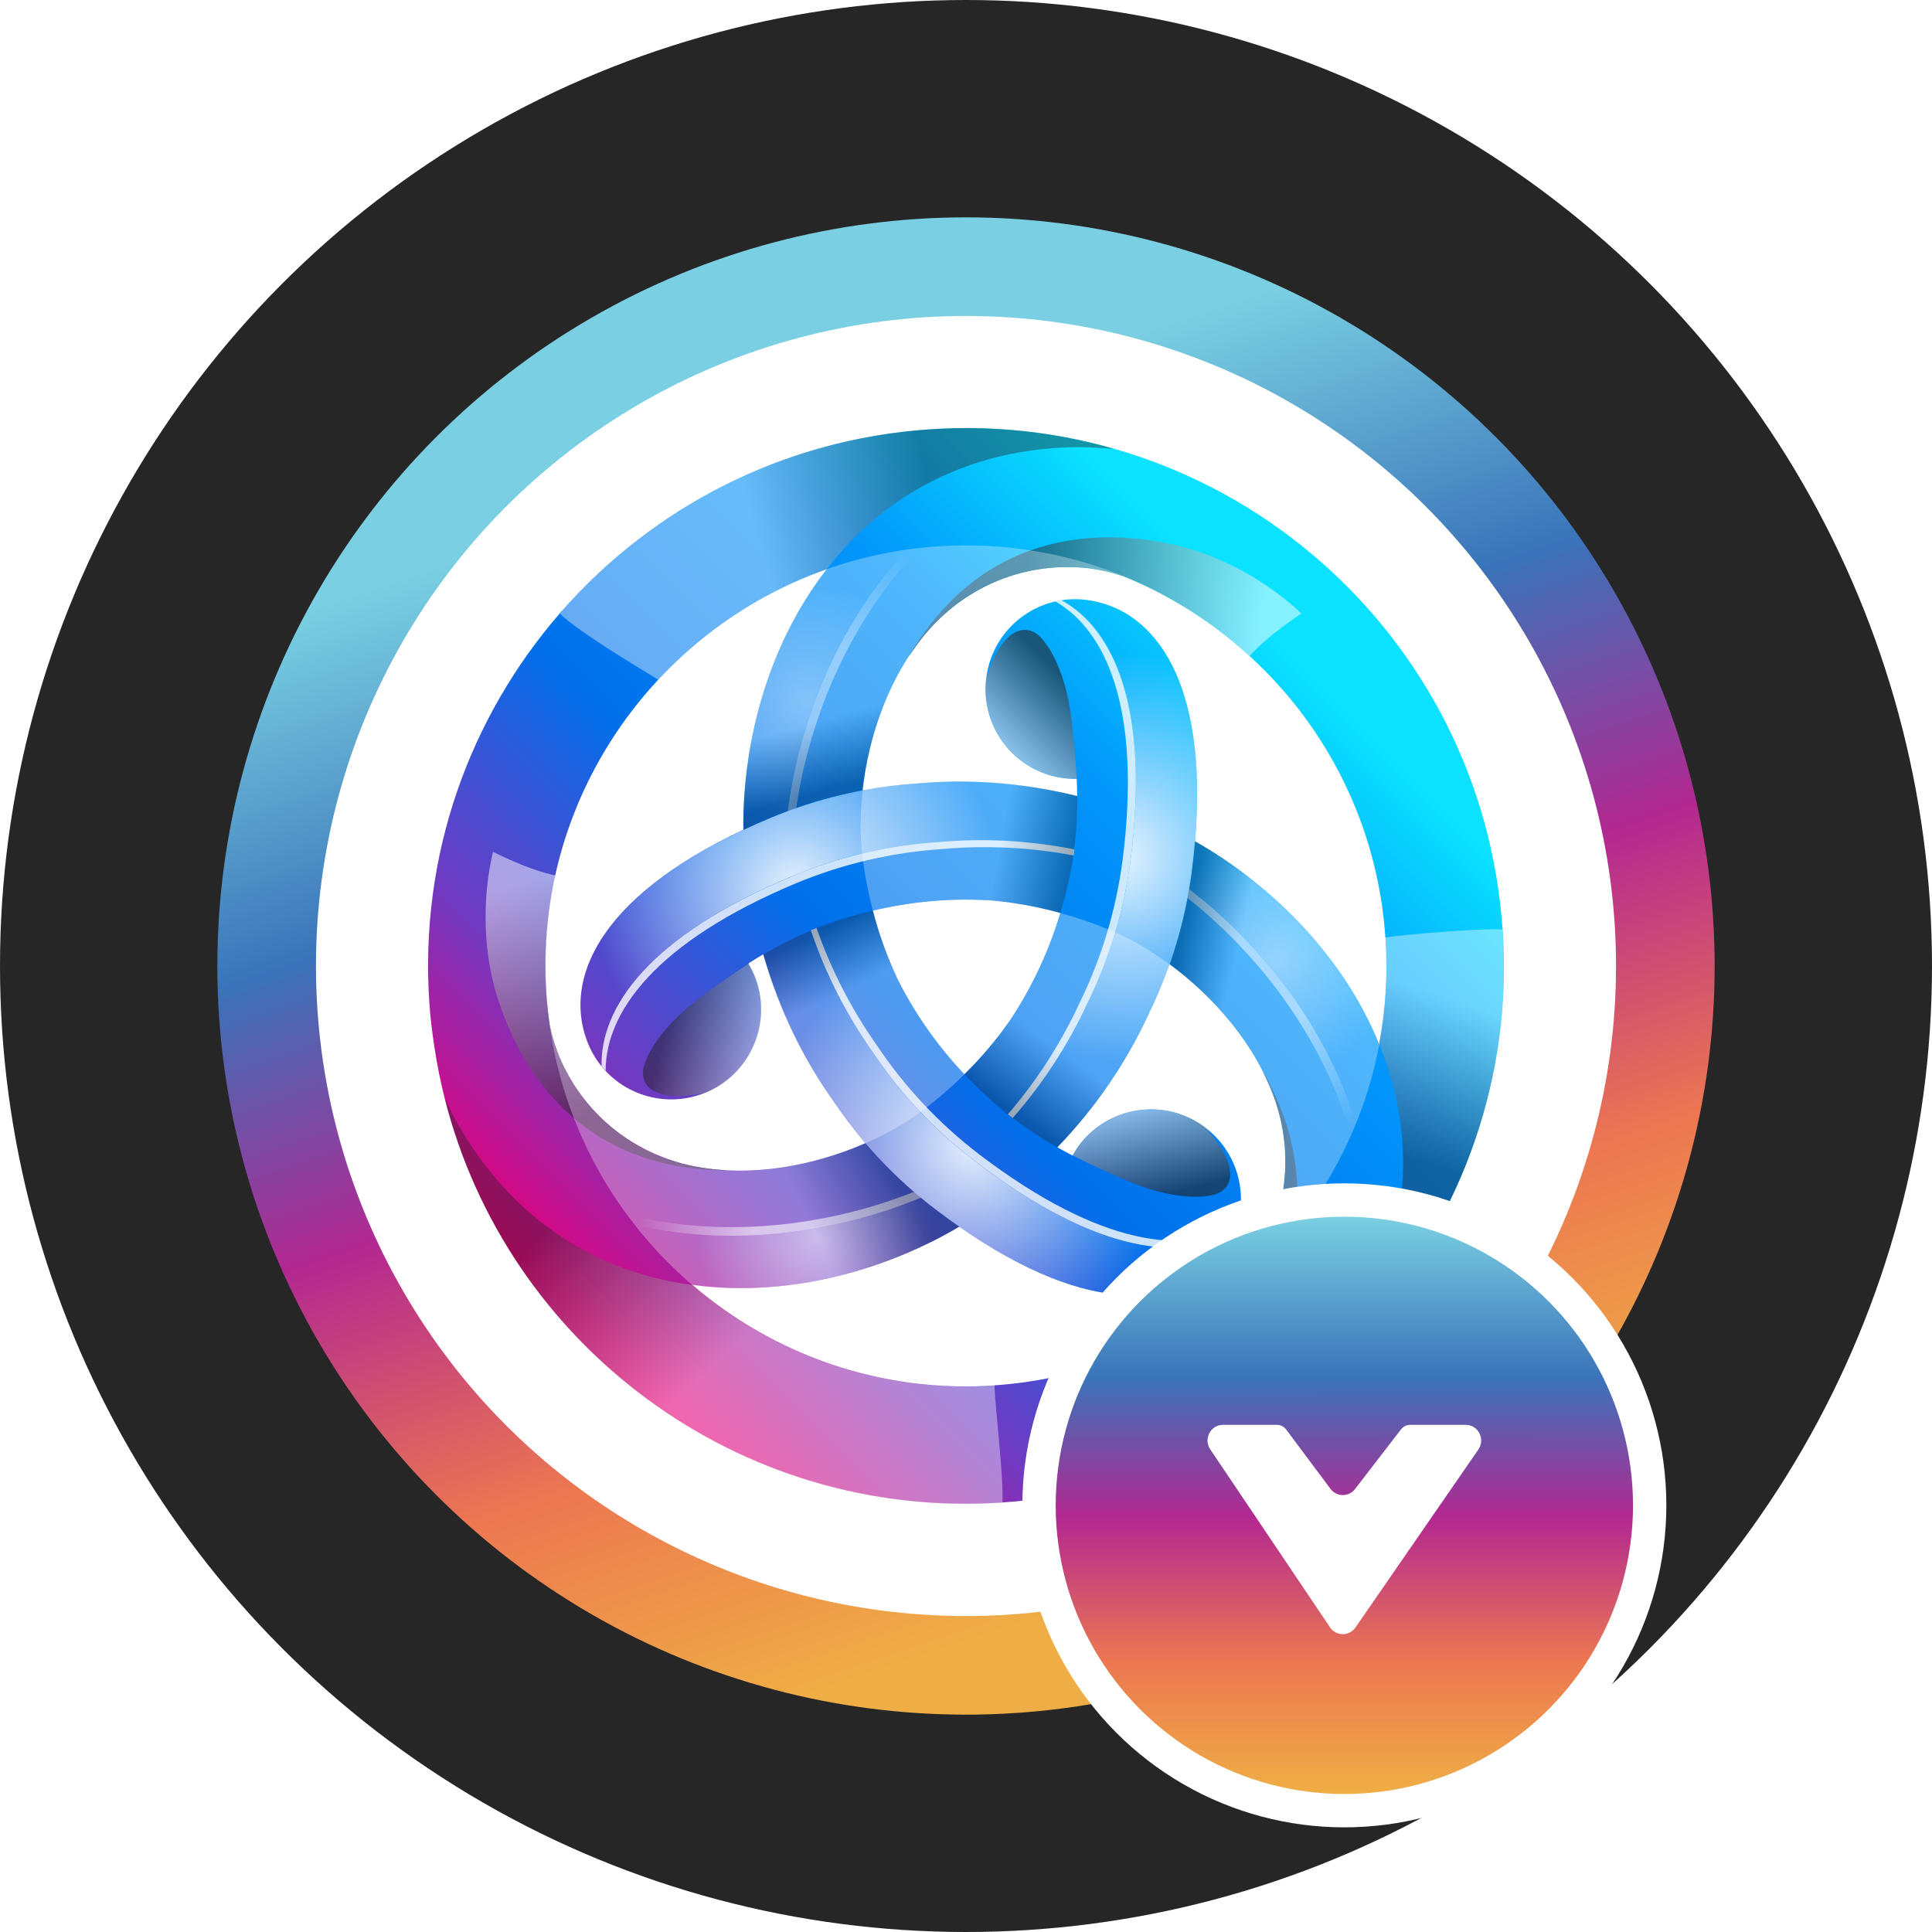 <svg width="240" height="240" viewBox="0 0 240 240" fill="none" xmlns="http://www.w3.org/2000/svg">
<g clip-path="url(#clip0_6_9981)">
<circle cx="120" cy="120" r="120" fill="#262626"/>
<circle cx="120" cy="120" r="93" fill="url(#paint0_linear_6_9981)"/>
<circle cx="120" cy="120" r="80.749" fill="white"/>
<path d="M186.654 115.468C184.154 78.644 152.276 50.83 115.465 53.334C97.127 54.584 81.021 63.126 69.782 75.922L69.747 75.9C69.668 76.001 69.598 76.105 69.529 76.207C58.366 89.085 52.087 106.191 53.334 124.535C53.451 126.286 53.653 128.001 53.907 129.704C53.907 129.786 53.929 129.852 53.941 129.932C54.112 131.052 54.309 132.176 54.524 133.274C54.73 134.29 54.957 135.299 55.211 136.303C62.93 167.079 91.759 188.872 124.535 186.644C161.35 184.141 189.173 152.267 186.67 115.446C186.666 115.446 186.654 115.468 186.654 115.468ZM172.108 116.458C172.418 120.991 172.13 125.425 171.32 129.704C171.32 129.682 171.298 129.659 171.298 129.634C166.446 117.797 156.862 109.246 148.447 104.52C150.149 84.461 143.345 76.001 135.638 74.627C129.587 73.491 123.76 77.476 122.624 83.527C122.583 83.742 122.548 83.961 122.523 84.179C121.734 90.284 126.045 95.874 132.15 96.662C132.16 96.662 132.166 96.665 132.176 96.665C132.714 96.734 133.239 96.757 133.752 96.744C133.79 97.459 133.809 98.178 133.809 98.893C126.684 97.133 120.029 96.776 113.955 97.326C111.673 97.475 109.401 97.763 107.15 98.184C107.907 91.411 110.455 83.796 115.386 78.239C120.152 72.852 127.245 69.775 134.973 70.564C136.439 70.712 138.005 71.079 139.411 71.548C139.48 71.57 139.55 71.592 139.607 71.605C157.514 78.903 170.703 95.905 172.095 116.458C172.098 116.458 172.108 116.458 172.108 116.458ZM125.529 126.662C125.529 126.662 125.529 126.675 125.517 126.684C123.827 129.112 121.912 131.375 119.798 133.445C116.595 130.061 113.885 126.248 111.746 122.111C111.645 121.893 111.531 121.7 111.426 121.481V121.459C110.173 118.778 109.17 115.987 108.429 113.123C113.173 112.002 117.829 111.591 122.279 111.809L122.988 111.844H123.01C125.801 112.072 128.707 112.588 131.714 113.411C130.318 118.104 128.238 122.567 125.539 126.653C125.542 126.65 125.529 126.662 125.529 126.662ZM102.704 70.706L102.669 70.75C94.836 80.862 92.228 93.427 92.342 103.08C74.112 111.635 70.2 121.757 72.855 129.118C72.922 129.324 73.004 129.52 73.083 129.716C75.463 135.401 81.999 138.084 87.686 135.708C93.37 133.328 96.054 126.792 93.677 121.105C93.468 120.62 93.228 120.149 92.959 119.696C93.532 119.316 94.149 118.943 94.814 118.554C96.849 125.611 99.855 131.568 103.368 136.553C104.637 138.439 106.011 140.256 107.508 142.009C101.264 144.744 93.396 146.345 86.11 144.854C79.068 143.414 72.855 138.819 69.668 131.726C69.057 130.337 68.598 128.884 68.294 127.393C68.108 126.115 67.965 124.83 67.87 123.538C66.243 99.605 81.09 78.299 102.704 70.706ZM123.539 172.108C109.325 173.079 96.035 168.231 85.996 159.606C98.668 161.334 110.86 157.308 119.161 152.381C135.686 163.898 146.412 162.227 151.466 156.245C155.479 151.567 154.941 144.522 150.263 140.509C150.096 140.366 149.928 140.227 149.751 140.094C144.848 136.356 137.847 137.303 134.109 142.202C134.106 142.205 134.106 142.205 134.103 142.208C133.783 142.633 133.499 143.091 133.245 143.547C132.641 143.237 131.998 142.895 131.346 142.519C136.002 137.714 139.819 132.163 142.633 126.096C143.639 124.042 144.525 121.931 145.285 119.772C150.776 123.82 156.103 129.824 158.46 136.879C160.736 143.696 159.866 151.38 155.315 157.682C154.416 158.903 153.387 160.027 152.251 161.03L152.207 161.075C143.984 167.553 133.992 171.392 123.548 172.089C123.551 172.098 123.539 172.108 123.539 172.108Z" fill="url(#paint1_linear_6_9981)"/>
<path opacity="0.9" d="M135.637 74.618C134.384 74.38 133.099 74.365 131.839 74.574C138.236 78.049 142.888 87.737 140.442 106.856C139.632 113.075 137.805 119.117 135.033 124.741C132.643 129.875 129.535 134.641 125.801 138.898C127.57 140.23 129.425 141.449 131.346 142.547C136.001 137.746 139.818 132.195 142.635 126.127C145.414 120.503 147.24 114.461 148.044 108.242C150.962 85.483 143.803 76.083 135.637 74.631V74.618Z" fill="url(#paint2_radial_6_9981)"/>
<path opacity="0.8" d="M140.443 106.843C142.889 87.73 138.237 78.036 131.844 74.558C131.59 74.593 131.353 74.65 131.1 74.707C137.357 78.308 141.861 87.984 139.449 106.843C138.639 113.062 136.813 119.104 134.04 124.728C131.739 129.682 128.764 134.29 125.2 138.426C125.406 138.588 125.602 138.736 125.805 138.882C129.536 134.622 132.644 129.856 135.034 124.725C137.81 119.104 139.639 113.062 140.443 106.843Z" fill="white"/>
<path opacity="0.5" d="M116.139 150.197C115.534 149.741 114.961 149.26 114.379 148.779C104.944 152.716 91.87 155.181 78.881 152.165C80.995 154.874 83.375 157.368 85.983 159.609C98.656 161.337 110.847 157.311 119.149 152.384C118.13 151.671 117.12 150.937 116.129 150.187L116.139 150.197Z" fill="url(#paint3_radial_6_9981)"/>
<path opacity="0.6" d="M114.39 148.779C114.105 148.538 113.807 148.301 113.535 148.06C104.031 151.855 90.89 154.134 77.933 150.896C78.252 151.32 78.575 151.754 78.892 152.165C91.874 155.181 104.955 152.713 114.39 148.779Z" fill="url(#paint4_linear_6_9981)"/>
<path opacity="0.9" d="M72.867 129.131C72.934 129.337 73.016 129.533 73.095 129.726C73.519 130.732 74.067 131.634 74.731 132.448C74.548 125.175 80.609 116.287 98.38 108.853C104.169 106.445 110.318 105.008 116.575 104.599C122.215 104.096 127.902 104.403 133.454 105.514C133.742 103.112 133.856 100.871 133.834 98.893C127.345 97.26 120.633 96.731 113.97 97.326C107.713 97.738 101.564 99.175 95.775 101.58C74.611 110.432 70.047 121.332 72.874 129.14L72.867 129.131Z" fill="url(#paint5_radial_6_9981)"/>
<path opacity="0.8" d="M98.381 108.866C80.61 116.3 74.546 125.187 74.732 132.46C74.894 132.653 75.065 132.84 75.236 133.021C75.223 125.805 81.353 117.066 98.884 109.723C104.673 107.315 110.822 105.878 117.079 105.47C122.52 104.989 127.998 105.258 133.363 106.27C133.398 106.02 133.429 105.767 133.455 105.514C127.9 104.41 122.216 104.103 116.576 104.599C110.319 105.011 104.173 106.448 98.381 108.853C98.381 108.856 98.381 108.866 98.381 108.866Z" fill="white"/>
<path opacity="0.4" d="M148.07 108.226C147.981 108.983 147.855 109.711 147.728 110.455C155.846 116.655 164.528 126.751 168.418 139.499C169.702 136.309 170.671 133.002 171.31 129.622C166.471 117.785 156.891 109.239 148.472 104.517C148.371 105.72 148.244 106.942 148.083 108.223C148.083 108.227 148.07 108.226 148.07 108.226Z" fill="url(#paint6_radial_6_9981)"/>
<path opacity="0.5" d="M147.729 110.458C147.659 110.822 147.602 111.202 147.532 111.565C155.575 117.902 164.117 128.137 167.788 140.98C168.003 140.49 168.212 139.996 168.405 139.506C164.519 126.754 155.85 116.667 147.716 110.458C147.713 110.458 147.729 110.458 147.729 110.458Z" fill="url(#paint7_linear_6_9981)"/>
<path opacity="0.9" d="M151.466 156.235C152.292 155.261 152.95 154.156 153.409 152.966C147.199 156.761 136.48 155.951 121.145 144.272C116.161 140.465 111.841 135.86 108.359 130.641C105.102 126.007 102.526 120.934 100.706 115.569C98.488 116.519 96.487 117.547 94.772 118.554C96.605 124.988 99.504 131.068 103.349 136.543C106.78 141.667 111.056 146.301 116.135 150.175C134.388 164.081 146.111 162.581 151.45 156.232L151.466 156.235Z" fill="url(#paint8_radial_6_9981)"/>
<path opacity="0.8" d="M121.161 144.275C136.482 155.951 147.212 156.761 153.418 152.963C153.51 152.726 153.589 152.485 153.659 152.254C147.414 155.881 136.78 154.928 121.661 143.414C116.676 139.607 112.356 135.002 108.875 129.783C105.738 125.314 103.235 120.434 101.431 115.281C101.19 115.382 100.962 115.474 100.734 115.579C102.551 120.943 105.127 126.02 108.384 130.653C111.815 135.777 116.091 140.411 121.17 144.285L121.161 144.275Z" fill="white"/>
<path opacity="0.3" d="M95.76 101.561C96.457 101.273 97.156 101.01 97.862 100.748C99.166 90.614 103.568 78.049 112.674 68.317C109.265 68.807 105.913 69.608 102.666 70.741C94.83 80.853 92.225 93.418 92.339 103.074C93.425 102.561 94.558 102.055 95.748 101.567L95.76 101.561Z" fill="url(#paint9_radial_6_9981)"/>
<path opacity="0.4" d="M97.861 100.748C98.219 100.624 98.56 100.485 98.915 100.362C100.377 90.227 104.976 77.716 114.252 68.111C113.727 68.168 113.198 68.237 112.673 68.307C103.57 78.049 99.168 90.607 97.864 100.738L97.861 100.748Z" fill="url(#paint10_linear_6_9981)"/>
<path opacity="0.4" d="M115.464 53.334C97.12 54.581 81.02 63.123 69.778 75.919L69.525 76.204C71.709 78.378 78.868 82.654 81.761 84.439C87.527 78.226 94.718 73.513 102.716 70.703C103.276 69.969 103.871 69.25 104.488 68.554C112.033 60.034 122.338 55.54 134.302 55.54C135.628 55.54 138.34 55.758 138.397 55.758C130.953 53.618 123.193 52.796 115.464 53.334Z" fill="url(#paint11_linear_6_9981)"/>
<path opacity="0.4" d="M123.539 172.12C109.325 173.092 96.036 168.243 85.997 159.622C85.053 159.498 84.117 159.343 83.183 159.154C72.033 156.878 62.975 150.2 57.006 139.851C56.347 138.708 55.749 137.531 55.211 136.328C62.931 167.104 91.76 188.901 124.527 186.67C124.675 183.296 123.682 175.466 123.53 172.123C123.53 172.12 123.539 172.12 123.539 172.12Z" fill="url(#paint12_linear_6_9981)"/>
<path opacity="0.4" d="M186.657 115.468C184.6 115.262 174.58 116.05 172.111 116.462C172.418 120.994 172.133 125.428 171.32 129.707C171.662 130.552 171.994 131.422 172.292 132.302C175.897 143.098 174.637 154.27 168.668 164.632C168.006 165.775 167.291 166.882 166.519 167.952C166.519 167.952 166.554 167.927 166.563 167.905C180.141 154.697 188.04 135.85 186.657 115.48C186.657 115.477 186.657 115.468 186.657 115.468Z" fill="url(#paint13_linear_6_9981)"/>
<path opacity="0.5" d="M134.99 70.557C136.452 70.706 138.019 71.073 139.427 71.542C139.494 71.564 139.567 71.586 139.62 71.599C145.358 73.941 150.634 77.276 155.208 81.457C155.208 81.457 155.23 81.47 155.243 81.48C157.439 78.976 161.658 76.219 161.658 76.219C161.658 76.219 155.198 69.608 145.305 67.551C138.386 66.111 122.777 64.727 112.927 81.48L113.019 81.391C113.753 80.29 114.519 79.216 115.399 78.232C120.169 72.846 127.258 69.766 134.99 70.557Z" fill="url(#paint14_linear_6_9981)"/>
<path opacity="0.5" d="M155.322 157.698C154.423 158.919 153.394 160.043 152.258 161.049C152.214 161.094 152.157 161.141 152.109 161.189C147.213 164.983 141.684 167.882 135.781 169.753C135.769 169.753 135.759 169.753 135.747 169.766C136.823 172.921 137.095 177.953 137.095 177.953C137.095 177.953 146.048 175.668 152.777 168.129C157.477 162.857 166.488 150.026 156.901 133.125C156.901 133.125 156.914 133.182 156.936 133.248C157.531 134.429 158.069 135.638 158.48 136.885C160.756 143.702 159.886 151.387 155.334 157.688C155.331 157.688 155.322 157.698 155.322 157.698Z" fill="url(#paint15_linear_6_9981)"/>
<path opacity="0.5" d="M69.689 131.751C69.079 130.359 68.616 128.906 68.316 127.416C68.303 127.349 68.281 127.276 68.272 127.21C67.426 121.048 67.699 114.803 69.015 108.79V108.755C65.743 108.113 61.252 105.827 61.252 105.827C61.252 105.827 58.758 114.737 61.926 124.32C64.144 131.033 70.743 145.247 90.17 145.396C90.17 145.396 90.113 145.383 90.046 145.361C88.733 145.282 87.419 145.146 86.125 144.883C79.08 143.443 72.87 138.844 69.677 131.755C69.677 131.751 69.689 131.751 69.689 131.751Z" fill="url(#paint16_linear_6_9981)"/>
<path opacity="0.6" d="M132.176 96.655C132.714 96.722 133.24 96.744 133.752 96.734C133.752 96.734 133.398 89.794 132.553 86.227C131.695 82.669 130.436 80.302 129.065 78.966C128.071 78.007 124.948 76.814 122.526 84.157C121.738 90.262 126.046 95.855 132.154 96.643C132.164 96.643 132.17 96.646 132.179 96.646V96.655H132.176Z" fill="url(#paint17_linear_6_9981)"/>
<path opacity="0.5" d="M93.697 121.127C93.488 120.642 93.248 120.174 92.975 119.721C92.975 119.721 87.13 123.494 84.478 126.01C81.825 128.526 80.404 130.805 79.939 132.666C79.607 134.005 80.132 137.3 87.703 135.73C93.387 133.35 96.071 126.814 93.697 121.127Z" fill="url(#paint18_linear_6_9981)"/>
<path opacity="0.6" d="M134.118 142.202C133.798 142.626 133.513 143.085 133.26 143.538C133.26 143.538 139.447 146.706 142.957 147.747C146.467 148.788 149.142 148.88 150.984 148.352C152.31 147.975 154.896 145.858 149.759 140.097C144.856 136.363 137.856 137.306 134.118 142.208L134.115 142.212C134.118 142.215 134.118 142.202 134.118 142.202Z" fill="url(#paint19_linear_6_9981)"/>
<path opacity="0.3" d="M131.717 113.42C130.315 118.085 128.343 122.329 125.931 126.067C125.804 126.26 125.678 126.457 125.542 126.662C125.542 126.662 125.542 126.675 125.529 126.684C123.839 129.112 121.924 131.375 119.81 133.445C121.342 135.068 122.988 136.645 124.808 138.145C126.874 139.771 129.061 141.237 131.346 142.534C136.002 137.733 139.819 132.182 142.636 126.115C143.642 124.061 144.528 121.947 145.288 119.788C142.933 118.063 140.553 116.68 138.36 115.74C136.198 114.813 133.973 114.037 131.701 113.42H131.717Z" fill="url(#paint20_linear_6_9981)"/>
<path opacity="0.3" d="M85.997 159.622C98.666 161.347 110.858 157.324 119.162 152.393C118.143 151.681 117.134 150.947 116.143 150.197C112.984 147.782 110.088 145.041 107.5 142.022C101.255 144.753 93.387 146.354 86.101 144.867C79.059 143.427 72.847 138.831 69.656 131.742C69.046 130.349 68.587 128.897 68.283 127.406C70.125 140.328 76.641 151.602 85.987 159.619L85.997 159.622Z" fill="url(#paint21_linear_6_9981)"/>
<path opacity="0.3" d="M119.813 133.442C116.614 130.061 113.904 126.245 111.765 122.111C111.664 121.893 111.547 121.7 111.445 121.481V121.459C110.192 118.778 109.189 115.987 108.448 113.123C106.274 113.639 104.09 114.278 101.893 115.104C99.457 116.079 97.092 117.231 94.826 118.557C96.861 125.615 99.868 131.571 103.381 136.556C104.65 138.442 106.024 140.259 107.524 142.012C110.198 140.844 112.588 139.461 114.496 138.031C116.373 136.619 118.155 135.084 119.826 133.432C119.823 133.432 119.813 133.442 119.813 133.442Z" fill="url(#paint22_linear_6_9981)"/>
<path opacity="0.3" d="M102.673 70.75C94.84 80.862 92.232 93.427 92.346 103.08C93.475 102.549 94.615 102.042 95.764 101.561C99.429 100.029 103.246 98.89 107.151 98.165C107.908 91.392 110.455 83.777 115.386 78.22C120.153 72.833 127.245 69.757 134.977 70.545C136.44 70.693 138.006 71.061 139.415 71.529C139.481 71.551 139.551 71.573 139.608 71.586C132.268 68.592 124.343 67.32 116.434 67.87C111.633 68.203 107.034 69.174 102.689 70.706C102.676 70.719 102.666 70.741 102.654 70.75H102.673Z" fill="url(#paint23_linear_6_9981)"/>
<path opacity="0.3" d="M171.309 129.612C166.464 117.775 156.877 109.22 148.461 104.498C148.36 105.701 148.233 106.935 148.059 108.226C147.55 112.167 146.626 116.041 145.303 119.788C150.794 123.836 156.121 129.84 158.478 136.898C160.754 143.715 159.884 151.399 155.332 157.701C154.434 158.922 153.405 160.046 152.269 161.049L152.224 161.094C162.036 153.387 168.973 142.272 171.357 129.694C171.357 129.672 171.334 129.647 171.334 129.625L171.309 129.612Z" fill="url(#paint24_linear_6_9981)"/>
<path opacity="0.3" d="M107.12 106.214C107.398 108.543 107.838 110.85 108.433 113.119C113.181 111.999 117.833 111.588 122.283 111.806L122.992 111.841H123.014C125.806 112.069 128.711 112.585 131.718 113.407C132.357 111.268 132.895 109.049 133.284 106.739C133.708 103.859 133.832 101.194 133.822 98.871C126.698 97.111 120.042 96.754 113.972 97.304C111.69 97.453 109.417 97.741 107.167 98.162C106.848 101.067 106.832 103.821 107.132 106.204C107.129 106.204 107.12 106.214 107.12 106.214Z" fill="url(#paint25_linear_6_9981)"/>
<g filter="url(#filter0_d_6_9981)">
<circle cx="167" cy="175" r="40" fill="white"/>
<circle cx="167" cy="175" r="35.857" fill="url(#paint26_linear_6_9981)"/>
<path d="M158.623 165H151.925C150.381 165 149.468 166.75 150.337 168.041L165.219 190.151C165.976 191.276 167.613 191.284 168.384 190.168L183.65 168.062C184.54 166.772 183.63 165 182.076 165H175.177C174.733 165 174.314 165.207 174.041 165.561L168.326 172.974C167.549 173.982 166.04 173.97 165.278 172.951L159.773 165.579C159.5 165.214 159.075 165 158.623 165Z" fill="white"/>
</g>
</g>
<defs>
<filter id="filter0_d_6_9981" x="115" y="135" width="104" height="104" filterUnits="userSpaceOnUse" color-interpolation-filters="sRGB">
<feFlood flood-opacity="0" result="BackgroundImageFix"/>
<feColorMatrix in="SourceAlpha" type="matrix" values="0 0 0 0 0 0 0 0 0 0 0 0 0 0 0 0 0 0 127 0" result="hardAlpha"/>
<feOffset dy="12"/>
<feGaussianBlur stdDeviation="6"/>
<feComposite in2="hardAlpha" operator="out"/>
<feColorMatrix type="matrix" values="0 0 0 0 0 0 0 0 0 0 0 0 0 0 0 0 0 0 0.15 0"/>
<feBlend mode="normal" in2="BackgroundImageFix" result="effect1_dropShadow_6_9981"/>
<feBlend mode="normal" in="SourceGraphic" in2="effect1_dropShadow_6_9981" result="shape"/>
</filter>
<linearGradient id="paint0_linear_6_9981" x1="136.666" y1="42.886" x2="183.482" y2="183.466" gradientUnits="userSpaceOnUse">
<stop stop-color="#7AD0E2"/>
<stop offset="0.28" stop-color="#3A73B9"/>
<stop offset="0.52" stop-color="#B22891"/>
<stop offset="0.77" stop-color="#EC7751"/>
<stop offset="1" stop-color="#EFAE45"/>
</linearGradient>
<linearGradient id="paint1_linear_6_9981" x1="74.396" y1="165.599" x2="159.594" y2="80.39" gradientUnits="userSpaceOnUse">
<stop stop-color="#E6007A"/>
<stop offset="0.21" stop-color="#703AC2"/>
<stop offset="0.46" stop-color="#0070EB"/>
<stop offset="0.77" stop-color="#0297FB"/>
<stop offset="1" stop-color="#0AE2FF"/>
</linearGradient>
<radialGradient id="paint2_radial_6_9981" cx="0" cy="0" r="1" gradientUnits="userSpaceOnUse" gradientTransform="translate(139.046 106.466) scale(25.411 25.411)">
<stop stop-color="white"/>
<stop offset="1" stop-color="white" stop-opacity="0"/>
</radialGradient>
<radialGradient id="paint3_radial_6_9981" cx="0" cy="0" r="1" gradientUnits="userSpaceOnUse" gradientTransform="translate(101.489 153.6) scale(14.787 14.787)">
<stop stop-color="white"/>
<stop offset="1" stop-color="white" stop-opacity="0"/>
</radialGradient>
<linearGradient id="paint4_linear_6_9981" x1="79.305" y1="151.101" x2="93.556" y2="150.905" gradientUnits="userSpaceOnUse">
<stop stop-color="white" stop-opacity="0"/>
<stop offset="1" stop-color="white"/>
</linearGradient>
<radialGradient id="paint5_radial_6_9981" cx="0" cy="0" r="1" gradientUnits="userSpaceOnUse" gradientTransform="translate(98.77 110.255) rotate(-120) scale(25.411)">
<stop stop-color="white"/>
<stop offset="1" stop-color="white" stop-opacity="0"/>
</radialGradient>
<radialGradient id="paint6_radial_6_9981" cx="0" cy="0" r="1" gradientUnits="userSpaceOnUse" gradientTransform="translate(158.37 119.22) rotate(-120) scale(14.787 14.787)">
<stop stop-color="white"/>
<stop offset="1" stop-color="white" stop-opacity="0"/>
</radialGradient>
<linearGradient id="paint7_linear_6_9981" x1="167.274" y1="139.679" x2="159.979" y2="127.437" gradientUnits="userSpaceOnUse">
<stop stop-color="white" stop-opacity="0"/>
<stop offset="1" stop-color="white"/>
</linearGradient>
<radialGradient id="paint8_radial_6_9981" cx="0" cy="0" r="1" gradientUnits="userSpaceOnUse" gradientTransform="translate(120.973 142.078) rotate(120) scale(25.411)">
<stop stop-color="white"/>
<stop offset="1" stop-color="white" stop-opacity="0"/>
</radialGradient>
<radialGradient id="paint9_radial_6_9981" cx="0" cy="0" r="1" gradientUnits="userSpaceOnUse" gradientTransform="translate(100.137 87.174) rotate(120) scale(14.787)">
<stop stop-color="white"/>
<stop offset="1" stop-color="white" stop-opacity="0"/>
</radialGradient>
<linearGradient id="paint10_linear_6_9981" x1="113.375" y1="69.189" x2="106.428" y2="81.634" gradientUnits="userSpaceOnUse">
<stop stop-color="white" stop-opacity="0"/>
<stop offset="1" stop-color="white"/>
</linearGradient>
<linearGradient id="paint11_linear_6_9981" x1="116.496" y1="62.875" x2="94.721" y2="69.21" gradientUnits="userSpaceOnUse">
<stop stop-color="#231F20"/>
<stop offset="1" stop-color="white"/>
</linearGradient>
<linearGradient id="paint12_linear_6_9981" x1="75.356" y1="145.902" x2="93.563" y2="164.906" gradientUnits="userSpaceOnUse">
<stop stop-color="#231F20"/>
<stop offset="1" stop-color="white"/>
</linearGradient>
<linearGradient id="paint13_linear_6_9981" x1="173.07" y1="143.037" x2="179.405" y2="123.779" gradientUnits="userSpaceOnUse">
<stop stop-color="#231F20"/>
<stop offset="1" stop-color="white"/>
</linearGradient>
<linearGradient id="paint14_linear_6_9981" x1="126.412" y1="73.892" x2="155.598" y2="80.572" gradientUnits="userSpaceOnUse">
<stop stop-color="#231F20"/>
<stop offset="1" stop-color="white"/>
</linearGradient>
<linearGradient id="paint15_linear_6_9981" x1="156.724" y1="148.599" x2="136.331" y2="170.539" gradientUnits="userSpaceOnUse">
<stop stop-color="#231F20"/>
<stop offset="1" stop-color="white"/>
</linearGradient>
<linearGradient id="paint16_linear_6_9981" x1="76.859" y1="137.51" x2="68.061" y2="108.89" gradientUnits="userSpaceOnUse">
<stop stop-color="#231F20"/>
<stop offset="1" stop-color="white"/>
</linearGradient>
<linearGradient id="paint17_linear_6_9981" x1="132.789" y1="84.653" x2="123.56" y2="93.894" gradientUnits="userSpaceOnUse">
<stop stop-color="#231F20"/>
<stop offset="1" stop-color="white"/>
</linearGradient>
<linearGradient id="paint18_linear_6_9981" x1="82.999" y1="126.586" x2="95.611" y2="129.974" gradientUnits="userSpaceOnUse">
<stop stop-color="#231F20"/>
<stop offset="1" stop-color="white"/>
</linearGradient>
<linearGradient id="paint19_linear_6_9981" x1="144.195" y1="148.74" x2="140.816" y2="136.132" gradientUnits="userSpaceOnUse">
<stop stop-color="#231F20"/>
<stop offset="1" stop-color="white"/>
</linearGradient>
<linearGradient id="paint20_linear_6_9981" x1="124.986" y1="137.518" x2="130.532" y2="129.869" gradientUnits="userSpaceOnUse">
<stop stop-color="#231F20"/>
<stop offset="1" stop-color="white"/>
</linearGradient>
<linearGradient id="paint21_linear_6_9981" x1="105.918" y1="134.205" x2="94.837" y2="139.489" gradientUnits="userSpaceOnUse">
<stop stop-color="#231F20"/>
<stop offset="1" stop-color="white"/>
</linearGradient>
<linearGradient id="paint22_linear_6_9981" x1="101.905" y1="115.757" x2="105.336" y2="122.882" gradientUnits="userSpaceOnUse">
<stop stop-color="#231F20"/>
<stop offset="1" stop-color="white"/>
</linearGradient>
<linearGradient id="paint23_linear_6_9981" x1="117.84" y1="93.762" x2="115.473" y2="85.585" gradientUnits="userSpaceOnUse">
<stop stop-color="#231F20"/>
<stop offset="1" stop-color="white"/>
</linearGradient>
<linearGradient id="paint24_linear_6_9981" x1="143.441" y1="131.208" x2="150.302" y2="132.787" gradientUnits="userSpaceOnUse">
<stop stop-color="#231F20"/>
<stop offset="1" stop-color="white"/>
</linearGradient>
<linearGradient id="paint25_linear_6_9981" x1="132.68" y1="108.029" x2="123.977" y2="106.45" gradientUnits="userSpaceOnUse">
<stop stop-color="#231F20"/>
<stop offset="1" stop-color="white"/>
</linearGradient>
<linearGradient id="paint26_linear_6_9981" x1="167.312" y1="139.143" x2="167.32" y2="210.857" gradientUnits="userSpaceOnUse">
<stop stop-color="#7AD0E2"/>
<stop offset="0.28" stop-color="#3A73B9"/>
<stop offset="0.52" stop-color="#B22891"/>
<stop offset="0.77" stop-color="#EC7751"/>
<stop offset="1" stop-color="#EFAE45"/>
</linearGradient>
<clipPath id="clip0_6_9981">
<rect width="240" height="240" fill="white"/>
</clipPath>
</defs>
</svg>
